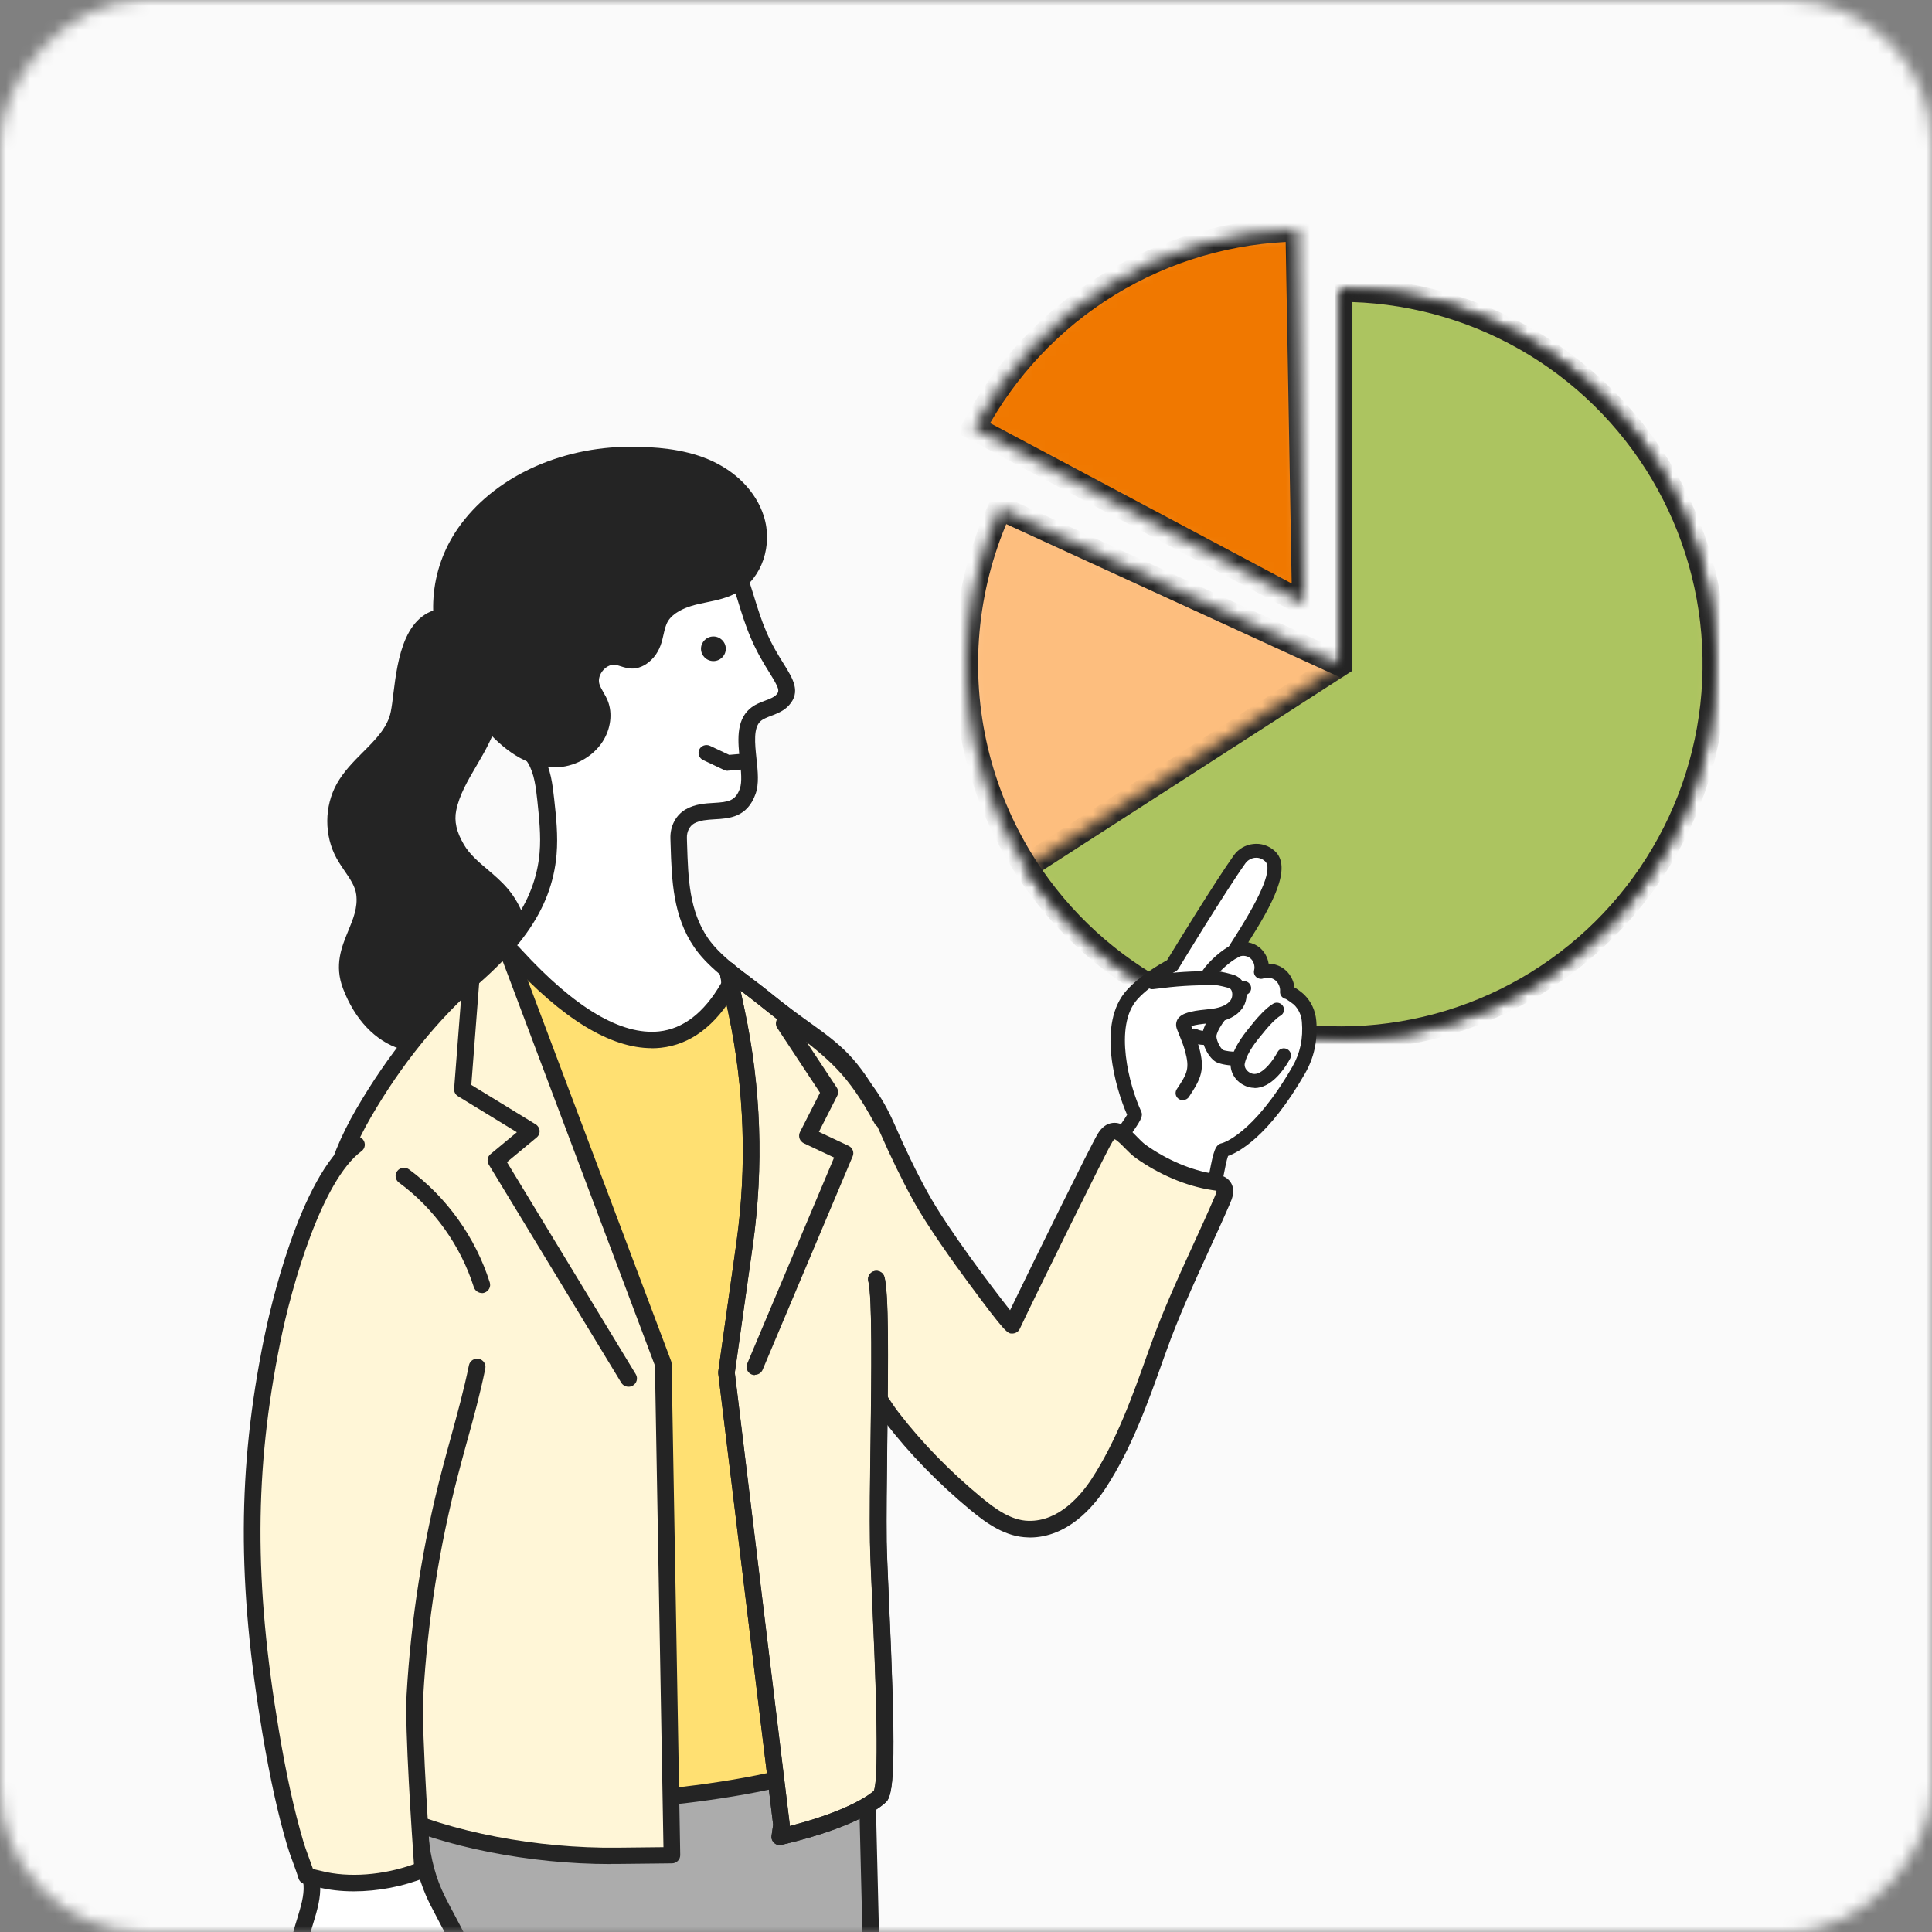 <svg width="160" height="160" viewBox="0 0 160 160" fill="none" xmlns="http://www.w3.org/2000/svg">
    <rect x="0" y="0" width="160" height="160" fill="#808080" stroke="none"/>
    <mask id="mask0_12448_31747" style="mask-type:alpha" maskUnits="userSpaceOnUse" x="0" y="0" width="160" height="160">
        <rect width="160" height="160" rx="12" transform="matrix(-1 0 0 1 160 0)" fill="white"/>
    </mask>
    <g mask="url(#mask0_12448_31747)">
        <rect width="160" height="160" rx="8" fill="#FAFAFA"/>
        <mask id="path-3-inside-1_12448_31747" fill="white">
            <path d="M111.001 24C117.701 24 124.221 26.171 129.584 30.187C134.947 34.204 138.864 39.85 140.749 46.28C142.634 52.709 142.385 59.577 140.039 65.853C137.693 72.129 133.377 77.477 127.737 81.094C122.097 84.711 115.437 86.404 108.755 85.918C102.072 85.433 95.726 82.795 90.669 78.401C85.611 74.006 82.113 68.091 80.699 61.542C79.285 54.992 80.031 48.161 82.826 42.071L111.001 55V24Z"/>
        </mask>
        <path d="M111.001 24C117.701 24 124.221 26.171 129.584 30.187C134.947 34.204 138.864 39.85 140.749 46.28C142.634 52.709 142.385 59.577 140.039 65.853C137.693 72.129 133.377 77.477 127.737 81.094C122.097 84.711 115.437 86.404 108.755 85.918C102.072 85.433 95.726 82.795 90.669 78.401C85.611 74.006 82.113 68.091 80.699 61.542C79.285 54.992 80.031 48.161 82.826 42.071L111.001 55V24Z" fill="#FDBE7E" stroke="#242424" stroke-width="2" mask="url(#path-3-inside-1_12448_31747)"/>
        <mask id="path-4-inside-2_12448_31747" fill="white">
            <path d="M111.001 24C116.378 24 121.663 25.399 126.337 28.059C131.01 30.719 134.911 34.549 137.656 39.173C140.402 43.797 141.897 49.055 141.996 54.432C142.094 59.808 140.793 65.118 138.219 69.839C135.644 74.561 131.887 78.531 127.314 81.361C122.741 84.191 117.511 85.782 112.137 85.979C106.763 86.176 101.431 84.972 96.663 82.485C91.895 79.998 87.857 76.313 84.944 71.793L111.001 55V24Z"/>
        </mask>
        <path d="M111.001 24C116.378 24 121.663 25.399 126.337 28.059C131.01 30.719 134.911 34.549 137.656 39.173C140.402 43.797 141.897 49.055 141.996 54.432C142.094 59.808 140.793 65.118 138.219 69.839C135.644 74.561 131.887 78.531 127.314 81.361C122.741 84.191 117.511 85.782 112.137 85.979C106.763 86.176 101.431 84.972 96.663 82.485C91.895 79.998 87.857 76.313 84.944 71.793L111.001 55V24Z" fill="#ACC460" stroke="#242424" stroke-width="2" mask="url(#path-4-inside-2_12448_31747)"/>
        <mask id="path-5-inside-3_12448_31747" fill="white">
            <path d="M80.629 35.447C83.226 30.562 87.084 26.461 91.802 23.569C96.519 20.678 101.924 19.102 107.457 19.005L108.001 50L80.629 35.447Z"/>
        </mask>
        <path d="M80.629 35.447C83.226 30.562 87.084 26.461 91.802 23.569C96.519 20.678 101.924 19.102 107.457 19.005L108.001 50L80.629 35.447Z" fill="#F07800" stroke="#242424" stroke-width="2" mask="url(#path-5-inside-3_12448_31747)"/>
        <path d="M94.812 100.697C96.851 101.141 99.67 100.015 100.558 98.034C100.681 97.755 101.01 95.305 101.314 95.248C101.347 95.248 104.084 94.647 107.537 88.63C108.236 87.406 108.523 86.074 108.4 84.578C108.351 83.929 108.104 83.312 107.57 82.778C107.496 82.704 106.608 82.063 106.6 82.153C106.649 81.611 106.403 81.043 105.975 80.715C105.548 80.386 104.948 80.295 104.438 80.484C104.586 79.909 104.364 79.251 103.895 78.89C103.427 78.528 102.745 78.479 102.235 78.766C102.605 77.953 106.797 72.33 105.145 70.883C104.29 70.135 103.164 70.448 102.662 71.155C101.027 73.448 97.073 79.942 97.073 79.942C97.073 79.942 95.001 81.002 93.76 82.367C91.491 84.858 92.971 90.143 93.966 92.272C94.064 92.486 92.79 94.13 92.667 94.319C91.779 95.741 91.442 97.056 92.272 98.675C92.782 99.67 93.719 100.451 94.804 100.689L94.812 100.697Z" fill="white"/>
        <path d="M95.734 101.371C95.364 101.371 95.01 101.339 94.681 101.265C93.448 100.993 92.355 100.13 91.747 98.947C90.678 96.875 91.41 95.223 92.166 94.023C92.199 93.974 92.29 93.85 92.413 93.677C92.61 93.406 93.153 92.658 93.342 92.321C92.405 90.201 90.793 84.767 93.325 81.989C94.443 80.764 96.145 79.794 96.654 79.514C97.246 78.536 100.666 72.955 102.186 70.826C102.548 70.316 103.148 69.963 103.789 69.897C104.43 69.823 105.047 70.02 105.548 70.456C107.11 71.82 105.261 75.076 103.378 78.043C103.699 78.101 104.011 78.24 104.274 78.438C104.702 78.775 104.981 79.276 105.063 79.802C105.524 79.81 105.976 79.967 106.354 80.254C106.831 80.624 107.135 81.175 107.201 81.775C107.62 82.005 107.998 82.359 108.006 82.367C108.598 82.959 108.935 83.69 109.009 84.529C109.141 86.148 108.836 87.578 108.072 88.91C105.031 94.204 102.499 95.453 101.701 95.733C101.578 96.07 101.422 96.883 101.34 97.303C101.225 97.911 101.175 98.116 101.118 98.256C100.222 100.254 97.797 101.355 95.758 101.355L95.734 101.371ZM94.936 100.13C96.638 100.5 99.227 99.563 100.016 97.796C100.041 97.73 100.107 97.377 100.164 97.089C100.493 95.379 100.633 94.787 101.192 94.672C101.208 94.672 103.773 93.998 107.028 88.343C107.677 87.217 107.932 86 107.817 84.627C107.768 84.06 107.554 83.583 107.151 83.189C107.077 83.131 106.675 82.835 106.485 82.728C106.198 82.671 105.984 82.408 106.009 82.112C106.042 81.767 105.877 81.389 105.606 81.175C105.343 80.969 104.957 80.912 104.644 81.027C104.439 81.101 104.209 81.06 104.044 80.92C103.88 80.78 103.806 80.558 103.863 80.345C103.954 79.991 103.814 79.564 103.526 79.342C103.247 79.128 102.828 79.095 102.532 79.268C102.31 79.391 102.03 79.367 101.841 79.194C101.652 79.021 101.595 78.758 101.701 78.528C101.784 78.347 101.964 78.059 102.31 77.525C104.57 73.966 105.4 71.878 104.759 71.319C104.447 71.048 104.135 71.015 103.921 71.04C103.617 71.073 103.321 71.245 103.148 71.484C101.537 73.736 97.616 80.172 97.583 80.238C97.526 80.328 97.443 80.402 97.353 80.451C97.337 80.46 95.356 81.479 94.205 82.745C92.191 84.964 93.539 89.954 94.501 92.025C94.69 92.428 94.517 92.773 93.366 94.352C93.268 94.483 93.194 94.582 93.169 94.631C92.257 96.094 92.15 97.155 92.799 98.421C93.251 99.3 94.049 99.933 94.936 100.13Z" fill="#242424"/>
        <path d="M100.065 81.297C99.958 81.297 99.851 81.264 99.752 81.207C99.473 81.034 99.391 80.681 99.572 80.41C100.057 79.653 101.216 78.626 102.005 78.256C102.301 78.116 102.654 78.24 102.794 78.527C102.934 78.815 102.81 79.16 102.514 79.3C101.923 79.579 100.936 80.451 100.566 81.034C100.451 81.207 100.262 81.305 100.065 81.305V81.297Z" fill="#242424"/>
        <path d="M103.903 90.093C103.542 90.093 103.18 89.986 102.851 89.781C102.136 89.337 101.783 88.531 101.955 87.783C102.243 86.567 103.081 85.564 103.813 84.676L103.912 84.553C104.117 84.306 104.841 83.468 105.449 83.114C105.728 82.95 106.09 83.049 106.254 83.32C106.419 83.599 106.328 83.953 106.041 84.117C105.712 84.306 105.186 84.84 104.816 85.293L104.717 85.416C104.027 86.238 103.32 87.093 103.09 88.055C103.016 88.367 103.221 88.663 103.468 88.811C103.673 88.942 103.862 88.967 104.076 88.918C104.725 88.745 105.416 87.849 105.802 87.126C105.95 86.846 106.312 86.731 106.6 86.887C106.887 87.035 106.994 87.389 106.846 87.668C106.517 88.276 105.63 89.715 104.38 90.044C104.216 90.085 104.051 90.109 103.887 90.109L103.903 90.093Z" fill="#242424"/>
        <path d="M102.144 88.236C101.618 88.236 100.944 88.096 100.665 87.924C100.032 87.529 99.407 86.296 99.604 85.466C99.851 84.414 100.837 83.304 101.627 82.408C101.816 82.194 101.988 81.997 102.136 81.824C102.202 81.742 102.227 81.709 102.243 81.684C102.317 81.561 102.473 81.438 102.613 81.397C102.613 81.397 102.654 81.372 102.728 81.331C103.008 81.167 103.369 81.265 103.534 81.537C103.698 81.816 103.608 82.169 103.32 82.334C103.254 82.375 103.197 82.4 103.155 82.424C103.131 82.465 103.09 82.507 103.049 82.564C102.892 82.753 102.712 82.959 102.514 83.181C101.849 83.937 100.936 84.972 100.747 85.737C100.681 86.025 101.018 86.773 101.29 86.954C101.438 87.028 102.079 87.118 102.251 87.085C102.564 86.978 102.884 87.151 102.991 87.447C103.098 87.743 102.917 88.08 102.613 88.186C102.49 88.228 102.325 88.244 102.136 88.244L102.144 88.236Z" fill="#242424"/>
        <path d="M95.428 81.339C97.5 81.068 98.609 81.002 100.697 81.002C100.936 81.002 101.807 81.216 102.029 81.306C102.695 81.586 102.801 82.588 102.374 83.18C101.947 83.772 101.19 84.01 100.475 84.117C99.76 84.216 99.02 84.216 98.338 84.479C98.19 84.537 98.026 84.627 97.985 84.783C97.96 84.89 98.001 85.005 98.042 85.112C98.272 85.687 98.527 86.263 98.692 86.863C99.152 88.54 98.897 89.09 97.935 90.537L95.42 81.347L95.428 81.339Z" fill="white"/>
        <path d="M97.944 91.112C97.837 91.112 97.722 91.079 97.624 91.014C97.352 90.841 97.278 90.48 97.451 90.208C98.347 88.868 98.536 88.49 98.133 87.011C98.01 86.567 97.837 86.131 97.648 85.679L97.509 85.326C97.451 85.194 97.352 84.939 97.426 84.651C97.5 84.331 97.747 84.093 98.141 83.936C98.701 83.723 99.268 83.665 99.818 83.608C100.016 83.591 100.213 83.566 100.402 83.542C101.142 83.435 101.643 83.205 101.906 82.843C102.046 82.654 102.087 82.358 102.021 82.12C101.997 82.021 101.931 81.889 101.816 81.84C101.66 81.775 100.887 81.594 100.706 81.585C98.635 81.585 97.566 81.651 95.519 81.914C95.199 81.963 94.903 81.733 94.853 81.413C94.812 81.092 95.034 80.805 95.363 80.763C97.451 80.492 98.602 80.418 100.714 80.426C101.06 80.426 102.03 80.673 102.276 80.772C102.704 80.953 103.024 81.314 103.164 81.799C103.328 82.383 103.221 83.04 102.876 83.517C102.424 84.142 101.651 84.536 100.583 84.684C100.369 84.717 100.164 84.734 99.95 84.758C99.49 84.808 99.054 84.849 98.659 84.98L98.758 85.235C98.947 85.704 99.153 86.189 99.292 86.698C99.81 88.572 99.49 89.288 98.462 90.841C98.347 91.014 98.158 91.104 97.969 91.104L97.944 91.112Z" fill="#242424"/>
        <path d="M99.753 86.534C99.358 86.534 98.964 86.452 98.61 86.279C98.314 86.14 98.191 85.794 98.331 85.507C98.471 85.219 98.824 85.096 99.12 85.235C99.383 85.359 99.687 85.4 99.975 85.359C100.296 85.301 100.6 85.523 100.649 85.835C100.698 86.148 100.485 86.452 100.164 86.501C100.024 86.526 99.885 86.534 99.745 86.534H99.753Z" fill="#242424"/>
        <path d="M37.117 66.97C37.692 64.184 39.977 62.079 40.643 59.178C41.251 56.539 41.021 51.015 37.207 51.023C33.442 51.032 33.541 56.597 33.064 59.054C32.563 61.603 29.785 62.975 28.519 65.236C27.581 66.904 27.573 69.075 28.494 70.751C29.094 71.837 30.064 72.782 30.212 74.023C30.549 76.851 27.91 78.602 29.078 81.651C30.853 86.312 34.947 87.939 39.377 85.038C40.692 84.175 41.843 83.016 42.526 81.585C43.684 79.152 43.265 76.029 41.506 73.998C40.364 72.675 38.72 71.787 37.832 70.275C37.076 68.976 36.928 67.916 37.125 66.978L37.117 66.97Z" fill="#242424"/>
        <path d="M35.062 87.167C34.412 87.167 33.771 87.068 33.154 86.871C31.075 86.213 29.39 84.438 28.412 81.882C27.663 79.925 28.296 78.413 28.847 77.073C29.25 76.095 29.636 75.166 29.505 74.097C29.423 73.415 28.995 72.79 28.543 72.133C28.313 71.796 28.075 71.442 27.869 71.072C26.841 69.198 26.85 66.773 27.894 64.907C28.461 63.896 29.275 63.074 30.064 62.285C31.116 61.233 32.111 60.23 32.365 58.931C32.447 58.52 32.513 57.994 32.579 57.435C32.932 54.616 33.475 50.358 37.191 50.35H37.199C38.407 50.35 39.435 50.835 40.174 51.747C41.818 53.769 41.753 57.394 41.3 59.342C40.947 60.879 40.183 62.186 39.443 63.444C38.728 64.669 38.045 65.82 37.782 67.118C37.602 67.998 37.799 68.894 38.415 69.938C38.884 70.743 39.615 71.368 40.396 72.026C40.947 72.494 41.522 72.987 42.016 73.563C43.939 75.79 44.408 79.21 43.134 81.882C42.451 83.32 41.276 84.611 39.739 85.614C38.152 86.649 36.566 87.175 35.045 87.175L35.062 87.167ZM37.215 51.706C34.914 51.706 34.388 54.377 33.977 57.6C33.903 58.183 33.837 58.726 33.746 59.186C33.409 60.888 32.226 62.088 31.075 63.239C30.319 64.003 29.603 64.718 29.127 65.565C28.305 67.036 28.296 68.951 29.102 70.431C29.275 70.743 29.488 71.048 29.71 71.376C30.236 72.141 30.779 72.938 30.894 73.941C31.058 75.363 30.573 76.547 30.138 77.591C29.612 78.857 29.16 79.95 29.718 81.405C30.541 83.567 31.913 85.046 33.582 85.572C35.218 86.09 37.084 85.712 38.983 84.463C40.306 83.591 41.309 82.498 41.884 81.29C42.928 79.087 42.55 76.267 40.964 74.434C40.536 73.941 40.026 73.505 39.492 73.045C38.662 72.338 37.807 71.607 37.223 70.604C36.443 69.272 36.188 68.039 36.434 66.831C36.747 65.318 37.511 64.011 38.259 62.745C38.983 61.521 39.657 60.362 39.969 59.022C40.372 57.279 40.372 54.123 39.114 52.577C38.629 51.985 38.013 51.698 37.215 51.698V51.706Z" fill="#242424"/>
        <path d="M71.443 132.985L73.366 211.725L74.197 245.09C74.197 245.09 74.254 245.23 72.816 245.854C71.377 246.479 65.138 247.317 63.724 246.693C62.31 246.068 57.781 214.972 57.987 209.76C58.192 204.54 58.192 201.203 58.192 201.203L54.485 175.121C54.485 175.121 52.841 199.954 52.011 201.409C51.181 202.864 33.425 244.547 33.425 244.547C33.425 244.547 32.036 245.23 30.589 245.024C29.151 244.819 22.558 242.311 22.147 241.268C21.736 240.224 30.754 210.015 31.617 207.672C33.466 202.666 38.004 195.572 38.004 195.572C38.004 195.572 31.395 161.796 30.778 152.409C30.162 143.022 32.168 131.588 32.168 131.588L71.435 132.994L71.443 132.985Z" fill="#ACACAC"/>
        <path d="M65.598 247.589C64.661 247.589 63.88 247.507 63.445 247.309C63.001 247.112 62.08 246.701 59.565 230.039C58.389 222.271 57.181 212.604 57.296 209.727C57.485 204.919 57.502 201.672 57.502 201.244L54.723 181.697C54.156 189.407 53.244 200.636 52.627 201.737C51.994 202.864 40.215 230.401 34.075 244.81C34.009 244.958 33.894 245.082 33.746 245.156C33.68 245.188 32.143 245.936 30.499 245.698C29.43 245.542 22.123 243.068 21.506 241.514C20.898 239.977 30.861 207.738 30.976 207.442C32.669 202.872 36.475 196.715 37.281 195.441C36.615 192.046 30.688 161.451 30.096 152.459C29.48 143.096 31.469 131.596 31.494 131.481C31.551 131.144 31.855 130.897 32.2 130.914L71.468 132.319C71.837 132.336 72.125 132.624 72.133 132.985L74.057 211.725L74.887 245.008C75.019 245.665 74.123 246.052 73.095 246.495C71.953 246.997 68.171 247.605 65.59 247.605L65.598 247.589ZM64.135 246.109C65.533 246.537 71.237 245.797 72.544 245.23C73.054 245.008 73.342 244.86 73.506 244.769L72.684 211.741L70.777 133.643L32.776 132.287C32.381 134.736 30.968 144.362 31.494 152.36C32.102 161.599 38.645 195.104 38.711 195.441C38.744 195.614 38.711 195.786 38.62 195.934C38.579 196.008 34.108 203.028 32.299 207.911C31.337 210.508 23.035 238.538 22.854 241.07C23.57 241.884 29.307 244.153 30.713 244.35C31.6 244.482 32.505 244.194 32.916 244.038C34.543 240.232 50.613 202.518 51.427 201.088C51.986 199.872 53.186 184.484 53.811 175.08C53.836 174.735 54.123 174.455 54.477 174.447C54.822 174.431 55.142 174.685 55.192 175.031L58.899 201.113C58.899 201.113 58.899 201.179 58.899 201.203C58.899 201.236 58.899 204.614 58.694 209.785C58.48 215.128 62.787 243.758 64.143 246.117L64.135 246.109ZM73.506 245.082C73.506 245.172 73.522 245.262 73.564 245.361C73.531 245.279 73.506 245.188 73.506 245.106V245.082Z" fill="#242424"/>
        <path d="M62.309 100.631C62.161 99.546 62.194 98.453 62.457 97.392C62.77 96.126 63.403 94.968 64.085 93.866C64.784 92.732 65.318 90.512 66.37 89.69C67.414 88.868 67.825 88.096 69.132 88.334C71.047 88.687 72.749 91.786 73.431 93.365C74.278 95.321 75.198 97.236 76.218 99.102C78.273 102.842 83.755 109.87 83.813 109.763C85.112 106.993 90.94 95.165 91.507 94.244C92.436 92.723 93.439 94.622 94.458 95.354C96.201 96.595 98.338 97.565 100.45 97.894C100.771 97.943 101.141 98.001 101.322 98.28C101.527 98.593 101.387 99.012 101.231 99.357C99.472 103.434 97.409 107.487 95.929 111.646C94.565 115.476 93.2 119.463 90.964 122.883C89.69 124.823 87.684 126.705 85.144 126.647C83.517 126.606 82.087 125.595 80.829 124.56C78.264 122.439 75.905 120.055 73.875 117.408C72.946 116.2 72.321 114.942 71.269 113.849C70.077 112.624 68.91 111.375 67.767 110.109C66.165 108.341 64.586 106.508 63.51 104.371C62.926 103.212 62.498 101.938 62.318 100.647L62.309 100.631Z" fill="#FFF6D7"/>
        <path d="M85.269 127.322C85.228 127.322 85.178 127.322 85.137 127.322C83.304 127.281 81.767 126.212 80.386 125.069C77.698 122.842 75.322 120.4 73.325 117.811C72.947 117.326 72.626 116.833 72.314 116.356C71.829 115.625 71.377 114.934 70.769 114.309C69.585 113.085 68.401 111.819 67.25 110.553C65.656 108.794 64.012 106.895 62.886 104.667C62.228 103.369 61.809 102.045 61.628 100.73C61.464 99.505 61.521 98.33 61.792 97.236C62.146 95.831 62.853 94.565 63.502 93.513C63.724 93.151 63.946 92.625 64.176 92.066C64.645 90.948 65.13 89.789 65.943 89.156C66.165 88.984 66.354 88.811 66.527 88.655C67.209 88.046 67.916 87.413 69.264 87.66C71.739 88.112 73.572 91.934 74.073 93.094C74.994 95.206 75.89 97.064 76.835 98.774C78.463 101.733 82.162 106.624 83.649 108.506C85.474 104.717 90.365 94.787 90.916 93.891C91.245 93.348 91.656 93.052 92.141 92.995C92.954 92.904 93.571 93.537 94.163 94.146C94.401 94.392 94.656 94.647 94.87 94.803C96.645 96.069 98.675 96.924 100.566 97.22C100.936 97.278 101.561 97.376 101.914 97.91C102.342 98.56 102.021 99.308 101.881 99.629C101.298 100.985 100.665 102.358 100.056 103.689C98.84 106.361 97.574 109.123 96.596 111.876L96.39 112.443C95.083 116.126 93.727 119.94 91.557 123.253C90.554 124.782 88.409 127.33 85.269 127.33V127.322ZM63.001 100.541C63.157 101.708 63.535 102.892 64.127 104.051C65.179 106.13 66.757 107.947 68.286 109.64C69.429 110.898 70.596 112.148 71.771 113.364C72.462 114.079 72.98 114.86 73.473 115.608C73.777 116.06 74.081 116.537 74.426 116.981C76.358 119.488 78.668 121.855 81.282 124.017C82.474 125.004 83.764 125.916 85.17 125.949C87.702 126.015 89.527 123.812 90.39 122.497C92.469 119.324 93.801 115.584 95.083 111.975L95.289 111.408C96.292 108.597 97.566 105.81 98.799 103.114C99.407 101.79 100.032 100.426 100.607 99.078C100.755 98.741 100.747 98.634 100.739 98.609C100.706 98.609 100.467 98.568 100.352 98.552C98.248 98.231 96.012 97.286 94.056 95.897C93.735 95.666 93.448 95.371 93.16 95.083C92.921 94.836 92.469 94.376 92.288 94.343C92.288 94.351 92.215 94.409 92.108 94.59C91.565 95.477 85.745 107.298 84.455 110.043C84.348 110.282 84.11 110.43 83.847 110.438C83.452 110.454 83.312 110.454 80.189 106.221C78.989 104.593 76.794 101.544 75.627 99.415C74.665 97.664 73.744 95.765 72.807 93.62C71.886 91.491 70.349 89.238 69.018 88.992C68.376 88.877 68.138 89.058 67.472 89.649C67.275 89.822 67.061 90.019 66.815 90.208C66.289 90.628 65.853 91.663 65.467 92.576C65.212 93.176 64.973 93.751 64.694 94.203C64.102 95.165 63.453 96.316 63.149 97.541C62.918 98.469 62.869 99.481 63.009 100.533L63.001 100.541Z" fill="#242424"/>
        <path d="M64.587 147.305C62.458 147.806 59.82 148.274 56.573 148.661C55.537 148.784 54.37 148.85 53.112 148.866L43.733 148.801L41.357 79.506L60.296 80.361C60.296 80.361 67.662 95.173 68.714 98.387C69.774 101.601 68.582 146.261 68.582 146.261L64.604 148.727V147.321L64.587 147.305Z" fill="#FFE072"/>
        <path d="M53.121 149.54L43.725 149.474C43.355 149.474 43.051 149.178 43.035 148.817L40.659 79.522C40.659 79.333 40.725 79.144 40.865 79.012C41.004 78.881 41.194 78.807 41.383 78.815L60.321 79.67C60.576 79.678 60.798 79.826 60.913 80.048C61.217 80.656 68.311 94.934 69.372 98.165C70.432 101.395 69.396 141.682 69.273 146.26C69.273 146.49 69.141 146.696 68.953 146.819L64.974 149.285C64.653 149.483 64.226 149.392 64.02 149.072C63.815 148.751 63.914 148.332 64.234 148.134L64.349 148.069C62.081 148.578 59.499 149.006 56.672 149.343C55.628 149.466 54.436 149.532 53.137 149.548L53.121 149.54ZM44.399 148.11L53.112 148.176C54.354 148.159 55.496 148.093 56.491 147.978C59.442 147.633 62.113 147.181 64.431 146.638C64.801 146.548 65.18 146.778 65.27 147.14C65.295 147.255 65.295 147.378 65.27 147.485L67.9 145.857C68.377 127.946 68.796 100.836 68.056 98.576C67.119 95.724 60.987 83.295 59.853 81.002L42.081 80.196L44.416 148.102L44.399 148.11Z" fill="#242424"/>
        <path d="M41.695 78.503C42.163 77.985 42.607 77.442 43.01 76.875C44.292 75.083 45.18 73.061 45.386 70.677C45.509 69.189 45.353 67.693 45.188 66.214C45.065 65.055 44.925 63.846 44.325 62.844C43.816 61.98 43.002 61.347 42.295 60.641C39.895 58.273 38.448 54.862 38.678 51.467C39.18 44.151 48.213 38.997 54.855 41.184C57.083 41.915 59.097 43.42 60.223 45.499C61.423 47.719 61.818 50.242 62.82 52.56C64.193 55.75 65.862 56.777 64.826 57.936C64.234 58.594 63.199 58.61 62.541 59.194C61.061 60.509 62.525 63.822 61.933 65.499C61.078 67.924 58.817 66.633 57.157 67.587C56.524 67.948 56.195 68.672 56.22 69.403C56.327 72.428 56.318 75.494 58.086 78.067C58.653 78.897 59.442 79.645 60.297 80.344L60.28 80.401C60.338 80.804 60.576 81.347 60.313 81.791C54.099 92.485 43.684 80.13 42.418 78.815L41.711 78.495L41.695 78.503Z" fill="white"/>
        <path d="M53.984 86.805C50.54 86.805 46.578 84.38 42.172 79.588C42.098 79.514 42.04 79.44 41.983 79.382L41.399 79.119C41.202 79.029 41.054 78.848 41.013 78.642C40.972 78.429 41.029 78.215 41.169 78.05C41.637 77.524 42.065 76.998 42.435 76.481C43.775 74.606 44.506 72.691 44.687 70.62C44.81 69.189 44.646 67.718 44.498 66.288C44.383 65.252 44.26 64.085 43.725 63.189C43.38 62.613 42.87 62.136 42.328 61.627C42.147 61.462 41.974 61.298 41.802 61.126C39.171 58.536 37.749 54.911 37.988 51.426C38.226 47.941 40.306 44.669 43.692 42.45C47.227 40.123 51.592 39.4 55.077 40.551C57.593 41.381 59.697 43.074 60.839 45.195C61.554 46.527 61.998 47.957 62.426 49.338C62.73 50.333 63.051 51.36 63.462 52.314C63.947 53.448 64.481 54.303 64.908 54.985C65.681 56.226 66.339 57.295 65.344 58.405C64.916 58.881 64.366 59.087 63.873 59.276C63.535 59.407 63.207 59.531 62.993 59.72C62.377 60.262 62.516 61.569 62.648 62.827C62.763 63.904 62.87 64.915 62.574 65.745C61.883 67.693 60.395 67.784 59.195 67.85C58.562 67.891 57.971 67.923 57.486 68.195C57.108 68.408 56.869 68.885 56.886 69.395L56.902 69.937C56.992 72.773 57.083 75.445 58.636 77.705C59.097 78.371 59.754 79.045 60.716 79.834C60.897 79.982 60.987 80.212 60.963 80.434C60.971 80.484 60.987 80.533 60.996 80.582C61.086 80.977 61.218 81.577 60.889 82.144C59.253 84.955 57.181 86.509 54.724 86.772C54.477 86.797 54.23 86.813 53.976 86.813L53.984 86.805ZM42.805 78.264C42.805 78.264 42.879 78.322 42.911 78.355C42.986 78.429 43.084 78.535 43.208 78.675C47.613 83.476 51.436 85.744 54.584 85.416C56.573 85.202 58.299 83.879 59.697 81.47C59.763 81.363 59.697 81.108 59.656 80.878C59.639 80.812 59.631 80.747 59.615 80.689C58.669 79.892 57.995 79.177 57.502 78.462C55.727 75.88 55.628 72.88 55.538 69.978L55.521 69.444C55.488 68.417 55.973 67.488 56.803 67.019C57.568 66.584 58.398 66.534 59.121 66.493C60.313 66.419 60.905 66.345 61.275 65.301C61.464 64.759 61.374 63.855 61.275 62.975C61.111 61.454 60.93 59.728 62.072 58.717C62.475 58.355 62.952 58.175 63.379 58.018C63.766 57.87 64.111 57.739 64.308 57.517C64.588 57.205 64.505 56.974 63.725 55.709C63.273 54.985 62.714 54.081 62.188 52.856C61.744 51.829 61.415 50.768 61.102 49.741C60.675 48.36 60.272 47.061 59.623 45.844C58.645 44.028 56.828 42.581 54.65 41.858C51.559 40.839 47.663 41.504 44.482 43.6C41.457 45.59 39.599 48.483 39.393 51.541C39.18 54.64 40.454 57.87 42.805 60.188C42.969 60.353 43.142 60.509 43.306 60.665C43.898 61.216 44.506 61.783 44.942 62.531C45.624 63.674 45.764 65.005 45.895 66.173C46.06 67.669 46.224 69.206 46.093 70.768C45.895 73.086 45.082 75.223 43.594 77.294C43.355 77.623 43.101 77.96 42.821 78.297L42.805 78.264Z" fill="#242424"/>
        <path d="M52.324 37.682C54.379 37.691 56.475 37.863 58.373 38.661C60.272 39.458 61.974 40.962 62.599 42.943C63.223 44.924 62.557 47.374 60.782 48.426C59.648 49.1 58.275 49.141 57.025 49.536C56.171 49.799 55.209 50.3 54.732 51.106C54.181 52.035 54.379 53.111 53.631 53.991C53.326 54.353 52.907 54.648 52.439 54.673C51.987 54.698 51.567 54.459 51.123 54.386C49.866 54.172 48.633 55.577 48.995 56.819C49.142 57.345 49.512 57.78 49.71 58.282C50.063 59.178 49.866 60.23 49.348 61.035C48.608 62.186 47.252 62.877 45.895 62.86C42.155 62.819 39.139 58.2 37.717 55.208C35.99 51.583 36.221 47.44 38.522 44.127C41.58 39.729 47.178 37.641 52.34 37.674L52.324 37.682Z" fill="#242424"/>
        <path d="M45.92 63.551H45.871C41.235 63.501 37.963 57.377 37.067 55.503C35.209 51.59 35.53 47.201 37.93 43.749C40.832 39.581 46.298 37 52.208 37C52.249 37 52.291 37 52.323 37C54.14 37.008 56.499 37.14 58.645 38.036C60.938 38.998 62.615 40.715 63.256 42.746C64.02 45.154 63.1 47.85 61.135 49.018C60.305 49.511 59.393 49.7 58.513 49.881C58.061 49.971 57.634 50.062 57.223 50.193C56.688 50.358 55.735 50.744 55.316 51.451C55.127 51.763 55.044 52.141 54.954 52.536C54.822 53.136 54.666 53.81 54.14 54.435C53.655 55.002 53.055 55.331 52.447 55.364C52.052 55.38 51.699 55.273 51.395 55.174C51.255 55.133 51.123 55.084 50.984 55.059C50.647 55.002 50.268 55.158 49.972 55.479C49.66 55.824 49.529 56.268 49.636 56.638C49.701 56.851 49.825 57.081 49.964 57.32C50.096 57.542 50.227 57.78 50.334 58.043C50.745 59.079 50.581 60.361 49.915 61.405C49.077 62.712 47.515 63.551 45.912 63.551H45.92ZM52.225 38.364C47.926 38.364 42.246 39.976 39.081 44.521C36.96 47.571 36.681 51.459 38.333 54.928C39.993 58.413 42.846 62.153 45.895 62.186C47.038 62.219 48.156 61.602 48.756 60.674C49.192 59.991 49.307 59.169 49.06 58.528C48.986 58.347 48.888 58.166 48.781 57.977C48.616 57.698 48.435 57.377 48.328 56.999C48.09 56.185 48.337 55.248 48.97 54.558C49.578 53.884 50.433 53.563 51.247 53.703C51.452 53.736 51.649 53.802 51.847 53.859C52.069 53.933 52.258 53.983 52.406 53.983C52.619 53.974 52.874 53.81 53.104 53.539C53.417 53.177 53.515 52.733 53.622 52.224C53.721 51.763 53.836 51.245 54.132 50.744C54.757 49.692 55.94 49.141 56.82 48.861C57.297 48.714 57.773 48.615 58.242 48.516C59.039 48.352 59.795 48.196 60.428 47.818C61.842 46.979 62.508 44.916 61.941 43.124C61.431 41.496 59.993 40.058 58.11 39.269C56.195 38.463 54.017 38.356 52.323 38.34H52.225V38.364Z" fill="#242424"/>
        <path d="M59.08 54.748C58.513 54.748 58.053 54.287 58.053 53.728C58.053 53.169 58.513 52.709 59.08 52.709C59.647 52.709 60.108 53.169 60.108 53.728C60.108 54.287 59.647 54.748 59.08 54.748Z" fill="#242424"/>
        <path d="M60.264 63.838C60.166 63.838 60.067 63.813 59.977 63.772L58.226 62.942C57.897 62.786 57.757 62.391 57.913 62.071C58.07 61.742 58.472 61.611 58.801 61.767L60.388 62.515L61.604 62.408C61.974 62.375 62.295 62.646 62.328 63C62.361 63.361 62.089 63.674 61.719 63.707L60.322 63.822C60.322 63.822 60.281 63.822 60.264 63.822V63.838Z" fill="#242424"/>
        <path d="M42.27 79.357L54.92 112.953L55.636 153.642L51.123 153.691C44.407 153.773 37.116 152.4 32.085 150.033C31.641 149.819 31.173 149.573 30.934 149.137C30.737 148.775 30.737 148.34 30.737 147.929C30.77 141.895 30.474 120.252 28.986 114.375C28.296 111.646 26.997 108.686 26.874 105.859C26.652 100.713 27.531 96.619 30.088 92.213C32.529 88.005 35.571 84.109 39.228 80.911C40.1 80.147 40.93 79.357 41.694 78.511L42.27 79.374V79.357Z" fill="#FFF6D7"/>
        <path d="M50.556 154.374C43.848 154.374 36.705 152.96 31.79 150.642C31.255 150.387 30.663 150.075 30.326 149.45C30.047 148.932 30.047 148.348 30.047 147.921C30.08 140.975 29.735 120.146 28.321 114.531C28.107 113.676 27.828 112.797 27.54 111.876C26.923 109.912 26.282 107.889 26.192 105.876C25.953 100.459 26.94 96.266 29.496 91.861C32.11 87.356 35.234 83.493 38.777 80.385C39.722 79.555 40.511 78.791 41.185 78.043C41.325 77.886 41.538 77.796 41.752 77.812C41.966 77.829 42.163 77.944 42.278 78.117L42.854 78.98C42.887 79.021 42.903 79.07 42.928 79.119L55.578 112.715C55.603 112.789 55.619 112.863 55.619 112.937L56.334 153.626C56.334 153.806 56.269 153.979 56.137 154.111C56.006 154.242 55.833 154.316 55.644 154.316L51.131 154.365C50.942 154.365 50.745 154.365 50.556 154.365V154.374ZM41.604 79.604C41.037 80.188 40.412 80.78 39.697 81.413C36.269 84.421 33.236 88.162 30.704 92.543C28.288 96.71 27.359 100.681 27.581 105.826C27.663 107.659 28.271 109.599 28.871 111.482C29.159 112.386 29.447 113.315 29.677 114.211C31.124 119.956 31.485 140.942 31.444 147.937C31.444 148.25 31.444 148.603 31.559 148.825C31.699 149.08 32.044 149.261 32.398 149.425C37.281 151.719 44.465 153.091 51.131 153.017L54.945 152.976L54.238 113.093L41.662 79.678L41.621 79.613L41.604 79.604Z" fill="#242424"/>
        <path d="M72.611 105.932C73.162 108.086 72.685 121.657 72.776 127.699C72.833 131.579 73.885 147.772 72.94 148.75C72.611 149.096 70.614 150.723 64.588 152.137L64.737 151.134L60.183 113.684L61.679 103.063C62.583 96.627 62.361 90.084 61.005 83.73L60.281 80.352C61.276 81.165 62.353 81.913 63.257 82.653C68.263 86.722 69.734 86.558 72.603 91.884V105.932H72.611Z" fill="#FFF6D7"/>
        <path d="M64.588 152.811C64.415 152.811 64.251 152.746 64.12 152.631C63.947 152.474 63.865 152.252 63.898 152.03L64.029 151.118L59.483 113.758C59.483 113.701 59.483 113.643 59.483 113.585L60.979 102.965C61.875 96.587 61.654 90.167 60.314 83.87L59.59 80.492C59.533 80.204 59.656 79.916 59.911 79.768C60.166 79.62 60.486 79.645 60.708 79.826C61.218 80.245 61.76 80.648 62.278 81.042C62.763 81.412 63.24 81.766 63.684 82.127C65.032 83.221 66.109 84.002 67.062 84.684C69.627 86.533 71.041 87.553 73.203 91.564C73.383 91.893 73.252 92.312 72.915 92.485C72.578 92.657 72.159 92.534 71.978 92.197C69.964 88.457 68.723 87.561 66.24 85.777C65.278 85.079 64.185 84.298 62.804 83.171C62.377 82.826 61.916 82.481 61.44 82.119C61.407 82.095 61.374 82.07 61.333 82.045L61.662 83.591C63.034 90.043 63.265 96.619 62.344 103.154L60.856 113.684L65.402 151.052C65.402 151.11 65.402 151.167 65.402 151.225C70.408 149.934 72.101 148.553 72.372 148.315C72.882 147.066 72.446 137.333 72.241 132.631C72.15 130.527 72.068 128.71 72.052 127.707C72.019 125.595 72.052 122.611 72.101 119.446C72.175 113.807 72.249 107.412 71.912 106.097C71.822 105.735 72.044 105.365 72.413 105.267C72.783 105.176 73.162 105.398 73.252 105.76C73.605 107.149 73.573 112.081 73.482 119.455C73.441 122.611 73.408 125.587 73.433 127.683C73.449 128.661 73.531 130.469 73.622 132.565C74.173 144.904 74.123 148.479 73.408 149.211C73.211 149.416 71.287 151.25 64.719 152.787C64.662 152.803 64.613 152.803 64.555 152.803L64.588 152.811Z" fill="#242424"/>
        <path d="M64.588 152.811C64.415 152.811 64.251 152.746 64.12 152.631C63.947 152.474 63.865 152.252 63.898 152.03L64.029 151.118L59.483 113.758C59.483 113.701 59.483 113.643 59.483 113.585L60.979 102.965C61.875 96.587 61.654 90.167 60.314 83.87L59.59 80.492C59.533 80.204 59.656 79.916 59.911 79.768C60.166 79.62 60.486 79.645 60.708 79.826C61.218 80.245 61.76 80.648 62.278 81.042C62.763 81.412 63.24 81.766 63.684 82.127C64.703 82.958 65.591 83.64 66.388 84.257C69.561 86.698 71.304 88.046 73.655 92.411C73.835 92.74 73.704 93.159 73.367 93.331C73.03 93.504 72.611 93.381 72.43 93.044C70.219 88.934 68.649 87.725 65.533 85.325C64.728 84.7 63.832 84.01 62.796 83.171C62.369 82.826 61.908 82.481 61.431 82.119C61.399 82.095 61.366 82.07 61.325 82.045L61.654 83.591C63.026 90.043 63.256 96.619 62.336 103.154L60.848 113.684L65.394 151.052C65.394 151.11 65.394 151.167 65.394 151.225C70.4 149.934 72.093 148.553 72.364 148.315C72.874 147.066 72.438 137.333 72.233 132.631C72.142 130.527 72.06 128.71 72.044 127.707C72.011 125.595 72.044 122.611 72.093 119.446C72.167 113.807 72.241 107.412 71.904 106.097C71.813 105.735 72.035 105.365 72.405 105.267C72.775 105.176 73.153 105.398 73.244 105.76C73.597 107.149 73.564 112.081 73.474 119.455C73.433 122.611 73.4 125.587 73.424 127.683C73.441 128.661 73.523 130.469 73.614 132.565C74.164 144.904 74.115 148.479 73.4 149.211C73.203 149.416 71.279 151.25 64.711 152.787C64.654 152.803 64.605 152.803 64.547 152.803L64.588 152.811Z" fill="#242424"/>
        <path d="M52.052 114.844C51.814 114.844 51.584 114.728 51.452 114.515L40.478 96.447C40.306 96.159 40.363 95.79 40.626 95.576L42.805 93.767L37.93 90.784C37.708 90.652 37.585 90.406 37.61 90.151L38.325 80.895C38.358 80.517 38.678 80.237 39.073 80.27C39.451 80.295 39.739 80.624 39.714 81.002L39.032 89.847L44.358 93.11C44.547 93.225 44.67 93.422 44.687 93.636C44.703 93.85 44.613 94.063 44.44 94.203L41.983 96.242L52.652 113.808C52.849 114.128 52.743 114.548 52.414 114.745C52.299 114.811 52.184 114.844 52.06 114.844H52.052Z" fill="#242424"/>
        <path d="M62.517 113.882C62.426 113.882 62.336 113.865 62.254 113.832C61.9 113.684 61.727 113.29 61.875 112.944L69.076 95.863L66.569 94.68C66.405 94.597 66.273 94.458 66.216 94.285C66.158 94.112 66.166 93.923 66.248 93.759L67.909 90.496L64.366 85.128C64.16 84.816 64.251 84.388 64.572 84.183C64.892 83.977 65.32 84.067 65.533 84.38L69.298 90.068C69.43 90.274 69.446 90.528 69.339 90.742L67.818 93.734L70.276 94.893C70.605 95.049 70.761 95.436 70.613 95.765L63.158 113.438C63.051 113.701 62.788 113.857 62.517 113.857V113.882Z" fill="#242424"/>
        <path d="M30.384 157.267C28.839 157.267 27.302 156.954 25.896 156.33C25.551 156.173 25.395 155.771 25.551 155.425C25.707 155.08 26.118 154.932 26.471 155.088C28.847 156.149 31.691 156.174 34.092 155.179C34.445 155.031 34.848 155.195 35.004 155.541C35.152 155.886 34.987 156.289 34.634 156.437C33.302 156.996 31.847 157.275 30.384 157.275V157.267Z" fill="#242424"/>
        <path d="M31.782 149.351C32.53 149.474 33.253 149.811 33.738 150.395C35.243 152.22 35.16 155.228 36.204 157.332C37.355 159.659 38.818 161.903 39.287 164.517C39.714 166.892 39.681 167.706 40.323 171.117C40.462 171.882 40.988 173.205 40.594 173.871C40.273 174.405 39.525 174.496 38.983 174.225C38.44 173.953 38.078 173.403 37.799 172.852C37.281 171.833 36.961 170.706 36.87 169.556C36.558 170.887 36.525 173.616 34.906 174.085C34.347 174.249 33.706 174.077 33.303 173.649C33.171 173.509 32.999 173.32 32.818 173.394C32.744 173.427 32.694 173.485 32.645 173.542C32.201 174.027 31.379 174.093 30.87 173.682C30.582 173.444 30.352 173.066 29.982 173.041C29.801 173.024 29.628 173.107 29.448 173.156C28.823 173.337 28.108 173.123 27.68 172.63C27.532 172.457 27.417 172.26 27.236 172.128C27.055 171.989 26.834 171.931 26.62 171.857C24.902 171.249 24.894 169.005 24.737 167.492C24.524 165.413 24.54 163.308 24.77 161.229C24.992 159.19 25.477 157.275 25.165 155.236C24.902 153.502 25.527 151.636 26.99 150.617C27.508 150.255 28.091 150.017 28.675 149.803C29.53 149.499 30.426 149.26 31.33 149.301C31.478 149.301 31.634 149.326 31.782 149.351Z" fill="white"/>
        <path d="M39.598 175.055C39.278 175.055 38.957 174.981 38.653 174.833C37.88 174.447 37.436 173.691 37.165 173.156C37.075 172.967 36.984 172.778 36.902 172.589C36.516 173.699 35.858 174.669 34.584 174.784C33.959 174.833 33.343 174.603 32.891 174.176C32.537 174.488 32.118 174.702 31.674 174.768C30.992 174.874 30.31 174.611 29.874 174.135C29.315 174.348 28.682 174.381 28.107 174.2C27.424 173.987 26.841 173.485 26.504 172.852C25.928 172.696 25.526 172.26 25.189 171.899C25.098 171.8 25.008 171.701 24.909 171.611C23.199 169.959 23.906 162.618 24.071 161.155C24.153 160.399 24.383 159.635 24.613 158.895C24.909 157.917 25.197 156.988 25.139 156.133C25.106 155.672 25.008 155.179 24.827 154.579C24.769 154.398 24.712 154.25 24.662 154.111C24.457 153.593 24.227 153.009 24.753 152.171C25.287 151.308 26.084 150.699 26.791 150.223C27.359 149.836 28.041 149.409 28.83 149.146C29.529 148.916 30.252 148.842 30.86 148.801C31.97 148.727 33.565 148.751 34.625 149.803C35.299 150.477 35.373 151.201 35.455 151.965L34.773 152.08L35.464 152.006C35.685 154.012 36.105 155.566 36.836 157.037C37.099 157.563 37.371 158.081 37.65 158.599C38.612 160.407 39.598 162.273 39.984 164.402C40.174 165.454 40.272 166.211 40.379 167.008C40.519 168.035 40.659 169.104 41.012 171.003C41.045 171.167 41.094 171.364 41.152 171.578C41.374 172.425 41.645 173.477 41.193 174.225C40.872 174.759 40.256 175.063 39.606 175.063L39.598 175.055ZM36.861 168.874C36.861 168.874 36.894 168.874 36.91 168.874C37.255 168.898 37.527 169.161 37.551 169.499C37.642 170.551 37.938 171.611 38.414 172.548C38.702 173.124 38.982 173.461 39.294 173.617C39.524 173.732 39.878 173.715 39.993 173.526C40.149 173.263 39.919 172.384 39.795 171.907C39.73 171.66 39.672 171.438 39.639 171.241C39.278 169.309 39.13 168.175 38.99 167.18C38.883 166.4 38.784 165.668 38.604 164.64C38.258 162.725 37.362 161.024 36.409 159.232C36.129 158.697 35.85 158.171 35.579 157.637C34.789 156.042 34.304 154.3 34.074 152.154V152.113C33.992 151.406 33.943 151.086 33.63 150.765C33.129 150.264 32.299 150.075 30.951 150.165C30.425 150.198 29.816 150.264 29.266 150.445C28.641 150.65 28.057 151.012 27.572 151.349C26.98 151.752 26.331 152.245 25.92 152.894C25.756 153.157 25.772 153.19 25.945 153.634C26.011 153.798 26.084 153.987 26.15 154.201C26.364 154.9 26.479 155.483 26.512 156.051C26.586 157.16 26.257 158.245 25.936 159.297C25.723 160.004 25.517 160.678 25.443 161.311C25.008 165.273 25.049 169.852 25.871 170.641C25.986 170.748 26.093 170.863 26.2 170.986C26.528 171.34 26.775 171.562 26.964 171.562C27.293 171.562 27.548 171.751 27.638 172.038C27.77 172.441 28.107 172.787 28.509 172.91C28.904 173.033 29.364 172.943 29.693 172.688C29.882 172.54 30.129 172.499 30.351 172.573C30.573 172.647 30.745 172.836 30.803 173.058C30.86 173.288 31.173 173.469 31.452 173.428C31.781 173.378 32.118 173.091 32.299 172.688C32.422 172.425 32.71 172.269 32.998 172.293C33.294 172.318 33.54 172.532 33.606 172.811C33.696 173.173 34.083 173.461 34.444 173.428C35.48 173.337 35.801 171.48 36.006 170.255C36.064 169.934 36.113 169.646 36.162 169.408C36.236 169.096 36.516 168.882 36.836 168.882L36.861 168.874Z" fill="#242424"/>
        <path d="M39.952 104.363C40.864 110.273 38.793 116.175 37.281 121.954C35.711 127.971 34.74 134.161 34.379 140.391C34.198 143.507 34.173 146.63 34.297 149.746C34.354 151.094 35.332 154.67 33.836 155.376C32.217 156.141 30.351 156.067 28.567 155.977C28.033 155.952 27.499 155.919 26.997 155.746C25.698 155.294 25.32 153.913 24.967 152.713C24.079 149.705 23.463 146.614 22.945 143.515C21.013 132.064 20.627 122.184 22.937 110.816C23.833 106.41 26.726 93.176 32.233 94.047C36.779 94.77 39.286 99.916 39.968 104.347L39.952 104.363Z" fill="#FFF6D7"/>
        <path d="M29.316 156.634C28.247 156.634 27.22 156.519 26.291 156.281L25.223 156.026C24.984 155.969 24.787 155.788 24.721 155.558C24.59 155.122 24.425 154.686 24.269 154.251C24.096 153.79 23.924 153.313 23.784 152.845C23.011 150.215 22.378 147.354 21.737 143.573C19.641 131.128 19.674 121.666 21.852 110.906C22.304 108.687 24.762 97.475 29.102 94.253C29.407 94.022 29.842 94.088 30.072 94.384C30.302 94.688 30.245 95.116 29.933 95.338C26.661 97.763 24.162 106.426 23.209 111.169C21.063 121.757 21.03 131.078 23.102 143.343C23.727 147.066 24.351 149.877 25.108 152.459C25.231 152.886 25.395 153.322 25.56 153.782C25.683 154.119 25.806 154.448 25.921 154.785L26.62 154.949C28.864 155.525 31.749 155.303 34.281 154.382C34.125 152.13 33.508 143.121 33.673 140.342C34.034 134.054 35.021 127.807 36.599 121.773C36.829 120.894 37.068 120.014 37.314 119.126C37.857 117.137 38.424 115.09 38.835 113.068C38.909 112.698 39.279 112.46 39.649 112.534C40.027 112.608 40.265 112.97 40.191 113.34C39.772 115.411 39.205 117.482 38.646 119.488C38.407 120.368 38.161 121.247 37.939 122.119C36.385 128.07 35.415 134.227 35.054 140.424C34.881 143.458 35.687 154.678 35.695 154.793C35.719 155.089 35.547 155.36 35.267 155.475C33.385 156.24 31.273 156.634 29.3 156.634H29.316Z" fill="#242424"/>
        <path d="M39.911 107.083C39.615 107.083 39.344 106.894 39.245 106.607C38.144 103.146 35.941 100.064 33.039 97.935C32.735 97.713 32.669 97.285 32.9 96.981C33.13 96.677 33.565 96.619 33.87 96.841C37.001 99.143 39.377 102.472 40.561 106.204C40.676 106.566 40.47 106.944 40.108 107.059C40.043 107.083 39.969 107.092 39.903 107.092L39.911 107.083Z" fill="#242424"/>
    </g>
</svg>
